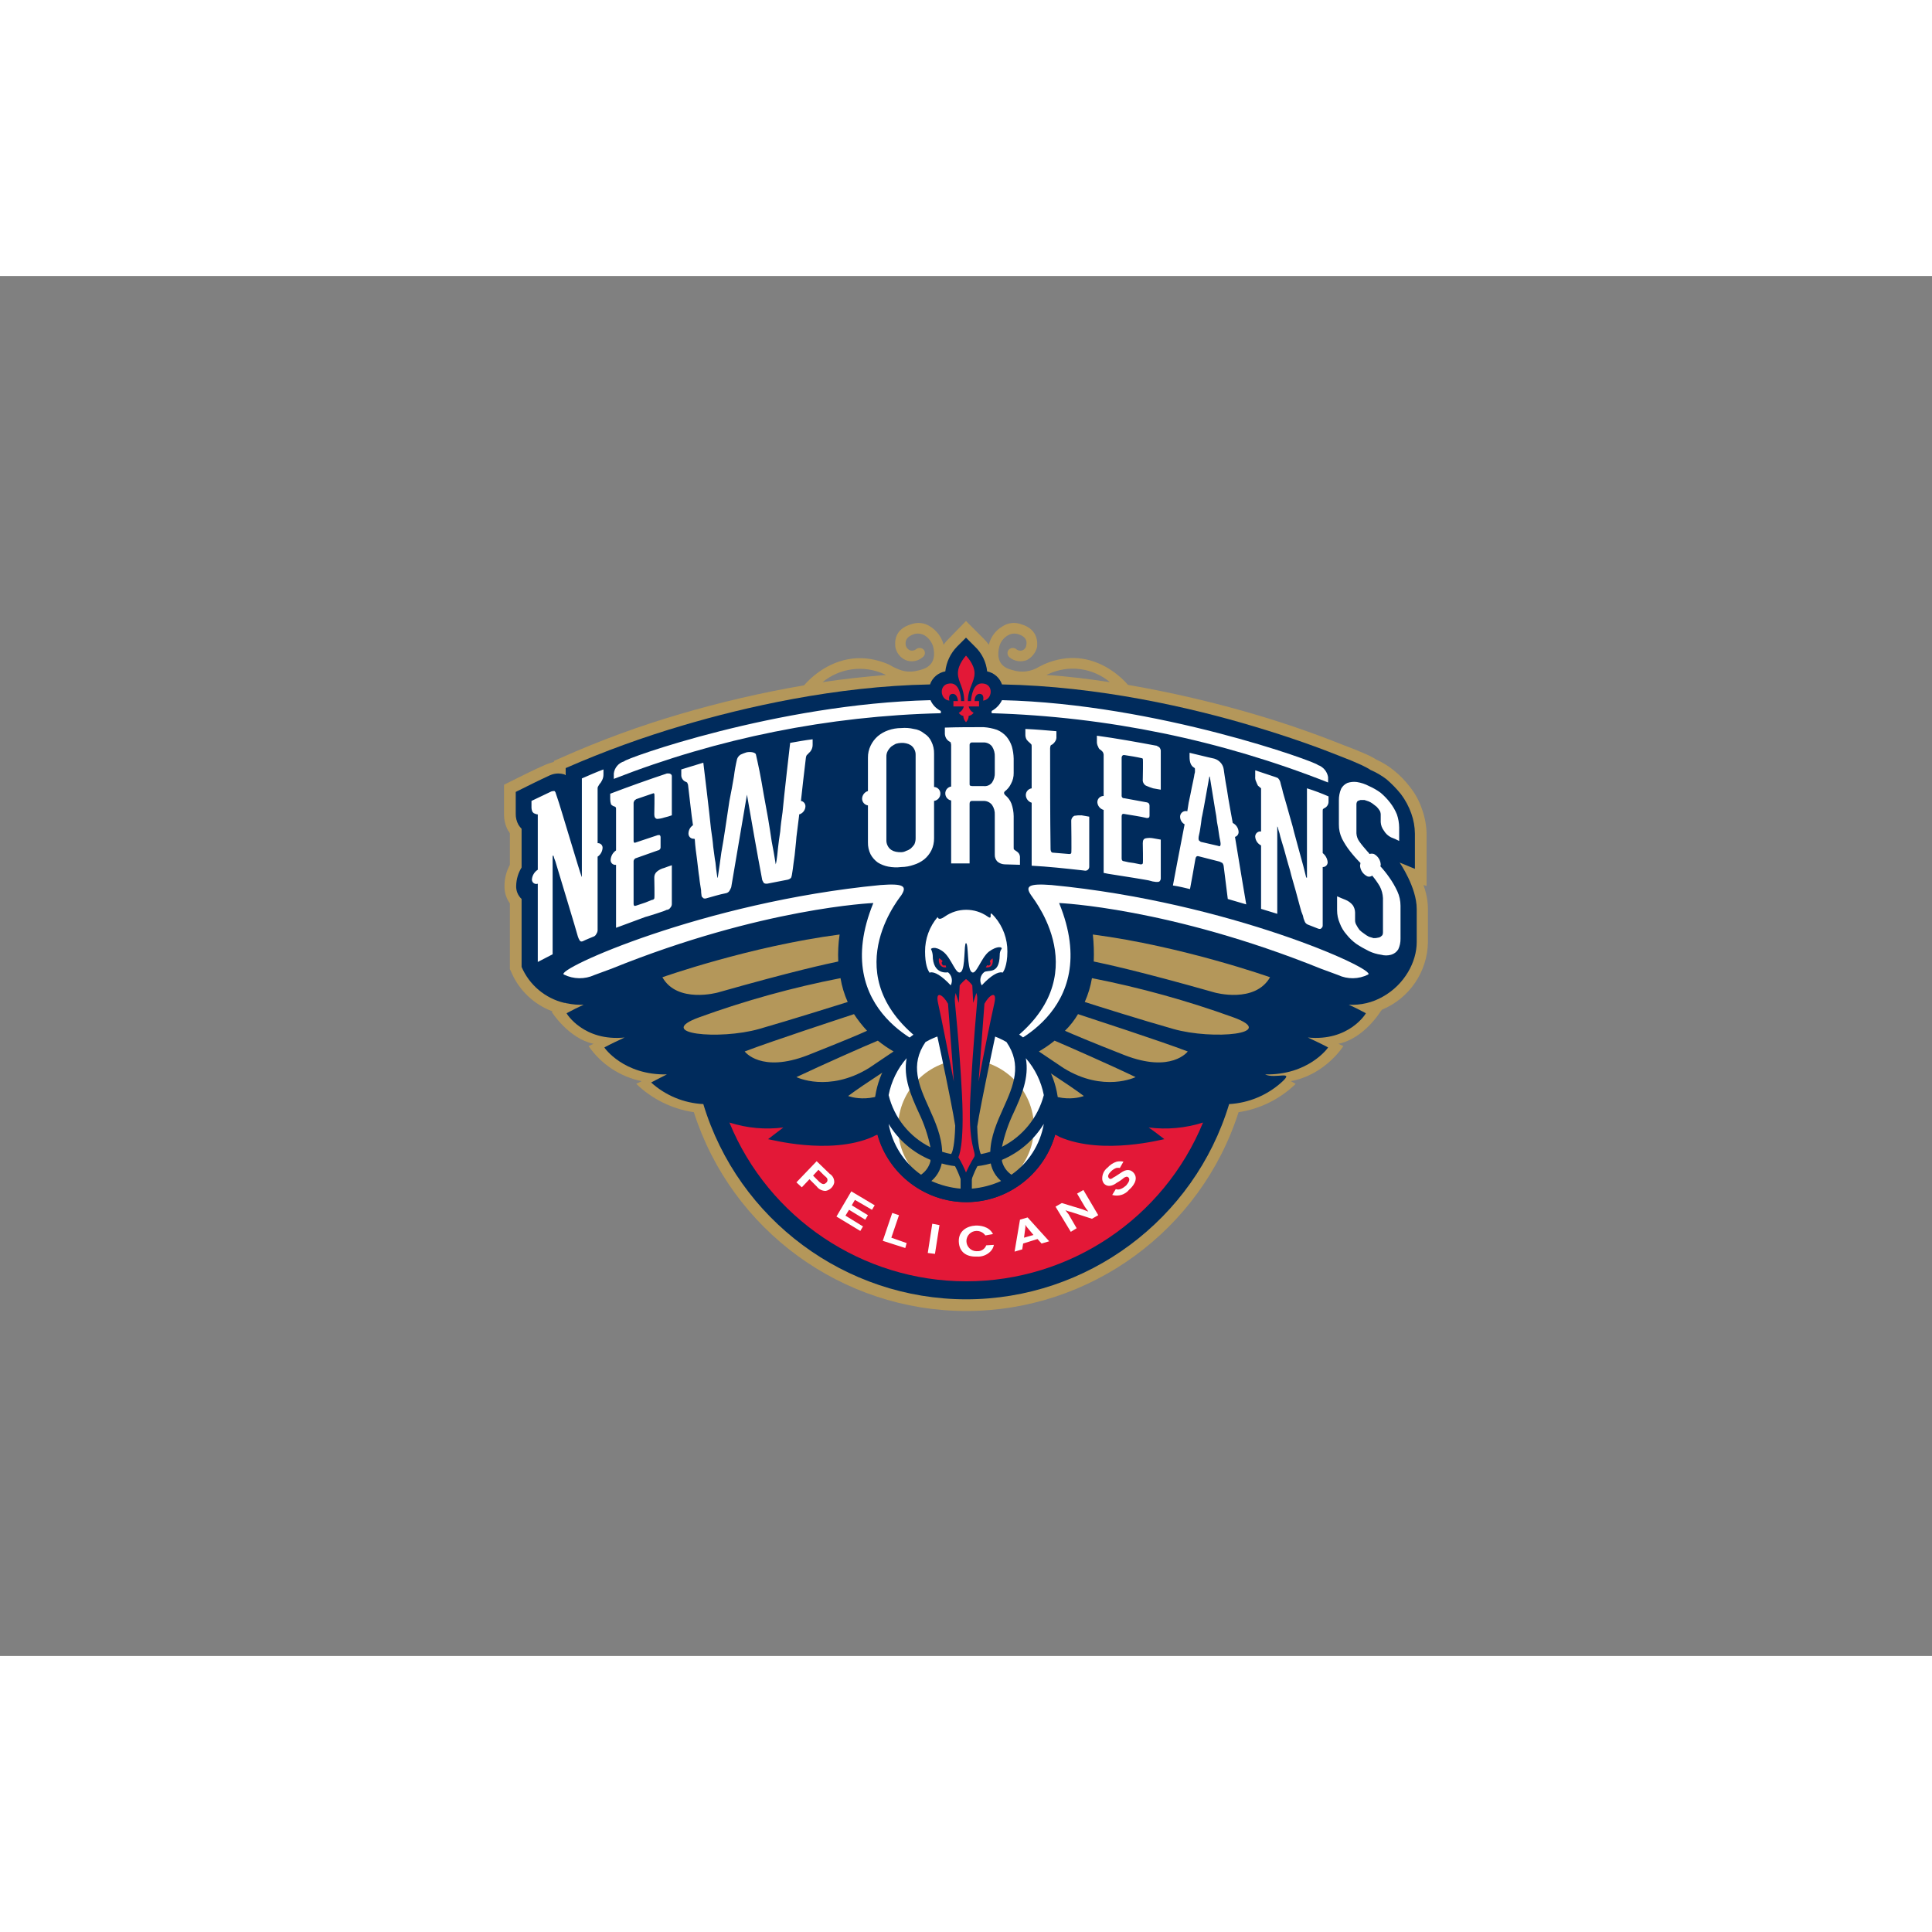<svg width="150" height="150" clip-rule="evenodd" fill-rule="evenodd" viewBox="0 0 560 400" xmlns="http://www.w3.org/2000/svg"><rect x="0" y="0" width="560" height="400" fill="#808080" stroke="none"/><path d="m256.272 115.385.522.261c-6.258.522-12.516 1.173-18.383 2.086 5.01-4.122 11.958-5.035 17.862-2.347zm65.45 2.347c-5.997-.913-12.125-1.695-18.383-2.086.13-.13.261-.13.522-.261 5.893-2.754 12.88-1.836 17.862 2.347zm90.873 58.8.913.261v-15.124c-.053-2.401-.493-4.779-1.304-7.04-.78-2.363-1.971-4.571-3.52-6.519-1.36-1.795-2.937-3.415-4.694-4.824-1.554-1.257-3.263-2.309-5.085-3.129-1.173-.782-3.52-1.956-9.778-4.302-5.215-2.086-13.82-5.345-24.772-8.605-12.292-3.638-24.786-6.554-37.418-8.735-.13-.13-9.778-12.255-24.25-5.997l-1.565.782c-2.301 1.425-5.121 1.76-7.692.913-2.216-.522-4.954-1.956-3.781-6.78.354-1.374 1.247-2.551 2.477-3.259.862-.517 1.899-.658 2.868-.391 1.956.522 2.868 1.695 2.477 3.259-.058.632-.458 1.184-1.043 1.434-.671.257-1.434.104-1.956-.391-.72-.479-1.704-.305-2.216.391-.414.691-.246 1.592.391 2.086 1.392 1.125 3.283 1.423 4.954.782 1.495-.771 2.588-2.15 2.999-3.781.13-1.173.391-5.215-4.694-6.649-1.783-.645-3.77-.403-5.345.652-1.958 1.133-3.371 3.018-3.911 5.215v.13c-.469-.651-.993-1.261-1.565-1.825l-5.085-5.085-4.954 5.085c-.576.56-1.1 1.17-1.565 1.825v-.13c-.588-2.174-1.988-4.042-3.911-5.215-1.579-1.047-3.561-1.29-5.345-.652-5.215 1.434-4.824 5.476-4.694 6.649.316 1.675 1.438 3.092 2.999 3.781 1.626.65 3.485.348 4.824-.782.46-.271.743-.766.743-1.299 0-.277-.077-.55-.222-.787-.513-.696-1.496-.87-2.216-.391-.53.479-1.282.629-1.956.391-.585-.28-1.015-.806-1.173-1.434-.261-1.565.522-2.608 2.477-3.259 1.012-.267 2.089-.127 2.999.391 1.194.75 2.074 1.909 2.477 3.259 1.173 4.824-1.695 6.258-3.781 6.78-3.781 1.043-5.606.13-7.823-.913-.463-.288-.942-.55-1.434-.782-14.472-6.128-24.12 5.867-24.25 5.997l-.13.13c-12.146 2.083-24.161 4.869-35.984 8.344-11.744 3.438-23.243 7.663-34.42 12.647l-2.086.913v.261c-.782.261-1.695.522-2.608.913-3.259 1.434-6.389 2.999-9.518 4.563l-2.347 1.173v8.344c-.046 1.725.36 3.433 1.173 4.954.217.228.394.493.522.782v9.126c-1.003 1.842-1.54 3.9-1.565 5.997-.062 1.862.488 3.694 1.565 5.215v19.035l.261.522c2.215 5.437 6.619 9.698 12.125 11.734l-.261.13s4.824 7.692 12.125 9.257l-1.434.652c3.617 5.251 9.135 8.899 15.385 10.169l-1.565.782c4.561 4.422 10.402 7.297 16.688 8.214 10.955 34.239 42.994 57.627 78.944 57.627 35.949 0 67.989-23.388 78.944-57.627 6.242-.94 12.034-3.812 16.558-8.214l-1.434-.782c10.039-1.825 15.254-10.169 15.254-10.169l-1.434-.652c7.432-1.565 12.125-9.257 12.125-9.257l.522-.652c7.924-3.275 13.166-10.984 13.299-19.557v-9.648c-.029-2.362-.472-4.7-1.304-6.91z" fill="#b4975a"/><path d="m405.685 170.013 4.433 1.825v-10.169c-.018-2-.37-3.983-1.043-5.867-.709-2.01-1.721-3.9-2.999-5.606-1.255-1.559-2.652-3-4.172-4.302-1.44-1.111-3.017-2.032-4.694-2.738-.913-.652-3.129-1.825-9.257-4.172-5.215-2.086-13.69-5.215-24.641-8.475-17.862-5.345-44.72-11.604-72.881-12.125-.665-1.93-2.303-3.37-4.302-3.781-.277-2.734-1.528-5.279-3.52-7.171l-2.608-2.608-2.608 2.608c-1.89 1.95-3.082 4.472-3.39 7.171-2.053.359-3.755 1.81-4.433 3.781-27.51.522-53.976 6.649-71.577 11.864-11.593 3.408-22.957 7.545-34.029 12.386v2.086c-.141-.071-.273-.158-.391-.261-.551-.16-1.121-.248-1.695-.261-.853-.003-1.697.175-2.477.522-3.129 1.434-6.258 2.999-9.387 4.563l-.522.261v6.258c-.036 1.136.235 2.263.782 3.259.263.422.568.815.913 1.173v11.212c-.975 1.569-1.515 3.369-1.565 5.215-.091 1.471.483 2.909 1.565 3.911v19.687c2.241 5.238 6.843 9.112 12.386 10.43.225-.021.452.025.652.13h.13c1.584.34 3.206.472 4.824.391-1.695.782-3.259 1.565-4.954 2.477 0 .13 4.954 8.214 16.819 7.04-1.956.913-3.911 1.825-5.867 2.868 0 .13 5.606 8.083 18.122 7.823-2.868 1.434-4.563 2.347-4.563 2.347 4.166 3.771 9.512 5.983 15.124 6.258 10.123 33.504 41.207 56.584 76.206 56.584s66.083-23.08 76.206-56.584c5.603-.314 10.938-2.521 15.124-6.258s-1.825-.913-4.694-2.347c12.516.261 18.253-7.692 18.253-7.823-1.956-1.043-3.911-1.956-5.867-2.868 11.864 1.173 16.819-6.91 16.819-7.04-1.695-.913-3.259-1.695-4.954-2.477 3.46.203 6.907-.613 9.909-2.347 6.258-3.52 9.778-10.039 9.778-15.776v-9.648c0-6.258-4.954-13.429-4.954-13.429z" fill="#002b5c"/><path d="m332.934 246.805c1.565 1.043 2.999 2.216 4.563 3.39 0-.13-17.731 4.824-30.378-.652-.407-.268-.844-.488-1.304-.652-3.211 11.524-13.786 19.557-25.75 19.557-11.963 0-22.539-8.032-25.75-19.557-.501.163-.982.381-1.434.652-12.516 5.476-30.248.522-30.248.652 1.565-1.173 2.999-2.347 4.433-3.39-5.257.674-10.599.184-15.645-1.434 11.407 27.786 38.608 46.023 68.644 46.023s57.237-18.238 68.644-46.023c-5.09 1.624-10.476 2.114-15.776 1.434z" fill="#e31837"/><path d="m272.7 126.076c-1.335-.659-2.397-1.767-2.999-3.129-44.459 1.043-88.918 17.079-88.787 17.731-1.613.462-2.799 1.854-2.999 3.52v1.565c30.242-11.824 62.322-18.266 94.785-19.035zm109.256 15.645c.13-.652-46.545-17.731-91.525-18.774-.641 1.335-1.692 2.432-2.999 3.129v.652c33.424.997 66.423 7.791 97.522 20.078v-1.565c-.274-1.634-1.429-2.99-2.999-3.52z" fill="#fff"/><path d="m284.955 118.122c-2.868-.391-3.39 3.651-3.52 5.085h-.913c.13-3.911 1.956-5.476 1.956-8.083 0-2.608-2.477-5.085-2.477-5.085s-2.347 2.477-2.347 5.085 1.825 4.172 1.825 8.083h-.913c0-1.434-.522-5.476-3.39-5.085-3.129.261-2.738 4.694 0 4.954 0 0-.522-1.956 1.043-1.956 1.043 0 1.434 1.434 1.434 2.086h-1.304v1.565h2.999c-.173.795-.702 1.469-1.434 1.825.272.487.753.824 1.304.913.03.683.309 1.332.782 1.825.474-.493.752-1.142.782-1.825.578-.108 1.092-.435 1.434-.913-.732-.356-1.261-1.03-1.434-1.825h2.999v-1.565h-1.304c0-.652.261-2.086 1.434-2.086 1.565 0 1.043 1.956 1.043 1.956 2.738-.261 3.129-4.694 0-4.954z" fill="#e31837"/><path d="m265.399 162.972c.01.63-.124 1.254-.391 1.825-.311.423-.659.816-1.043 1.173-.392.293-.833.515-1.304.652-.437.25-.931.385-1.434.391-.525.022-1.051-.023-1.565-.13-.463-.093-.904-.271-1.304-.522-.443-.294-.803-.699-1.043-1.173-.281-.519-.416-1.105-.391-1.695v-24.12c-.025-.59.11-1.176.391-1.695.274-.489.626-.929 1.043-1.304.417-.289.853-.551 1.304-.782.508-.15 1.034-.238 1.565-.261.481-.022.964.023 1.434.13.463.093.904.271 1.304.522.443.294.803.699 1.043 1.173.281.519.416 1.105.391 1.695v24.12zm5.345-14.863v-9.648c.034-1.22-.235-2.429-.782-3.52-.44-.977-1.168-1.795-2.086-2.347-.852-.716-1.894-1.169-2.999-1.304-1.194-.286-2.427-.374-3.651-.261-1.287.003-2.566.224-3.781.652-1.094.377-2.111.952-2.999 1.695-.875.761-1.584 1.693-2.086 2.738-.533 1.095-.802 2.302-.782 3.52v9.648c-.98.297-1.666 1.193-1.695 2.216 0 .979.727 1.817 1.695 1.956v10.691c-.034 1.22.235 2.429.782 3.52.513.927 1.226 1.729 2.086 2.347.921.568 1.937.966 2.999 1.173 1.245.243 2.522.288 3.781.13 1.244-.015 2.478-.235 3.651-.652 1.086-.334 2.103-.864 2.999-1.565.87-.713 1.581-1.601 2.086-2.608.533-1.095.802-2.302.782-3.52v-10.821c1.04-.14 1.824-1.037 1.825-2.086.035-1.037-.789-1.919-1.825-1.956zm-102.086 25.945s0 .13-.13 0v-.13c-.261-.391-6.519-21.512-6.91-22.425-.261-.913-.522-1.434-.522-1.565-.05-.256-.188-.488-.391-.652-.31-.012-.619.032-.913.13l-5.737 2.738v1.825c-.003.448.086.892.261 1.304.261.261.391.522.652.522.277.163.591.253.913.261v16.036c-.953.605-1.578 1.616-1.695 2.738l-.007.129c0 .689.567 1.256 1.256 1.256.152 0 .303-.027.445-.081v22.686l4.302-2.216v-28.292c-.007-.142.04-.281.13-.391 0 .13 0 .13.13.13.125.537.299 1.06.522 1.565.261.913 6.519 21.512 6.519 21.773.124.412.299.806.522 1.173.261.391.522.391.913.261 1.043-.522 2.086-.913 2.999-1.304.407-.108.744-.395.913-.782.223-.305.357-.666.391-1.043v-21.382c.83-.564 1.359-1.477 1.434-2.477l.008-.14c0-.714-.588-1.302-1.302-1.302l-.14.008v-15.776c-.034-.226.012-.456.13-.652l.391-.652c.321-.348.585-.744.782-1.173.266-.525.401-1.106.391-1.695v-1.434c-2.086.782-4.172 1.695-6.258 2.608v28.422zm210.169.261c0 .13 0 .13-.13.13-.014-.099-.06-.19-.13-.261l-.782-3.129c-.391-1.434-.913-3.259-1.434-5.215-.522-2.086-1.173-4.172-1.695-6.389-.652-2.216-1.173-4.172-1.695-5.997-.522-1.956-1.043-3.39-1.304-4.694-.391-1.304-.522-1.956-.522-1.956-.093-.382-.272-.739-.522-1.043-.13-.261-.522-.391-.913-.522l-5.867-1.956v1.825c-.053.493.038.991.261 1.434.149.402.324.793.522 1.173l.913.782v12.516l-.225-.017c-.808 0-1.474.665-1.474 1.474l.004.108c.093 1.064.738 2.005 1.695 2.477v18.383l4.694 1.434v-25.424c0 .13 0 .13.13.261.14.617.314 1.227.522 1.825.261 1.304.782 2.738 1.304 4.563s1.043 3.911 1.695 5.997c.522 2.216 1.173 4.172 1.695 6.128.522 1.825.913 3.52 1.304 4.824.192.803.454 1.588.782 2.347.095.587.271 1.157.522 1.695.16.42.492.753.913.913l2.999 1.173c.391.13.782.13.913-.13.252-.179.399-.473.391-.782v-16.949l.068.002c.75 0 1.368-.618 1.368-1.368l-.002-.068c-.102-1.028-.62-1.971-1.434-2.608v-12.125c0-.391 0-.522.13-.652.108-.116.242-.206.391-.261.746-.356 1.21-1.129 1.173-1.956v-1.434c-2.041-.896-4.131-1.68-6.258-2.347v25.815zm26.206 4.042c-.655-1.417-1.441-2.771-2.347-4.042-.796-1.143-1.668-2.232-2.608-3.259.13-.13.13-.261.13-.522-.093-1.268-.833-2.402-1.956-2.999-.425-.131-.879-.131-1.304 0-.133-.248-.31-.468-.522-.652-.913-1.043-1.695-1.956-2.347-2.868-.546-.715-.865-1.579-.913-2.477v-8.344c-.013-.324.078-.644.261-.913.261-.261.652-.261.913-.391h1.173l1.173.391c.417.166.812.386 1.173.652l1.173.913c.344.359.65.752.913 1.173.2.404.289.854.261 1.304v1.956c.047.899.365 1.763.913 2.477.489.842 1.215 1.522 2.086 1.956.805.292 1.59.641 2.347 1.043v-3.911c-.015-1.286-.235-2.563-.652-3.781-.494-1.214-1.153-2.354-1.956-3.39-.809-1.05-1.728-2.011-2.738-2.868-1.054-.776-2.19-1.432-3.39-1.956-1.1-.586-2.289-.982-3.52-1.173-.92-.121-1.857-.032-2.738.261-.779.347-1.422.943-1.825 1.695-.454 1.071-.676 2.226-.652 3.39v6.91c-.025 1.443.288 2.872.913 4.172.658 1.292 1.445 2.515 2.347 3.651.93 1.19 1.931 2.322 2.999 3.39l-.13.782c.093 1.268.833 2.402 1.956 2.999.493.298 1.127.244 1.565-.13.825.98 1.566 2.026 2.216 3.129.544 1.052.855 2.208.913 3.39v9.909c0 .522-.13.913-.391 1.043-.271.298-.642.485-1.043.522-.425.114-.865.159-1.304.13l-1.304-.391c-.506-.257-.987-.563-1.434-.913-.465-.307-.902-.656-1.304-1.043-.35-.448-.655-.928-.913-1.434-.248-.39-.384-.842-.391-1.304v-2.347c-.016-.743-.242-1.466-.652-2.086-.551-.691-1.269-1.229-2.086-1.565-.913-.391-1.695-.652-2.477-1.043v4.042c-.005 1.301.262 2.589.782 3.781.445 1.198 1.108 2.303 1.956 3.259.825 1.042 1.789 1.963 2.868 2.738 1.171.771 2.391 1.469 3.651 2.086 1.114.526 2.3.877 3.52 1.043.938.262 1.931.262 2.868 0 .866-.242 1.611-.801 2.086-1.565.456-.979.679-2.05.652-3.129v-9.518c-.002-1.44-.314-2.863-.913-4.172zm-178.226-22.816c-.261 1.825-.522 3.651-.652 5.476-.261 1.825-.522 3.39-.652 4.824s-.261 2.608-.391 3.39c-.052.441-.14.877-.261 1.304-.391-2.477-.782-4.694-1.173-6.649-.261-1.956-.652-4.172-1.043-6.649l-1.304-7.171c-.391-2.347-.782-4.563-1.173-6.519s-.782-3.651-1.043-4.824c0-.261-.391-.522-.913-.652-.602-.13-1.223-.13-1.825 0-.578.181-1.144.4-1.695.652-.489.3-.857.762-1.043 1.304-.397 1.678-.702 3.375-.913 5.085-.391 2.216-.782 4.563-1.304 7.04l-1.173 7.823c-.391 2.608-.782 5.085-1.173 7.171-.261 2.216-.652 4.563-1.043 7.301-.13 0-.13-.391-.261-1.173-.13-.782-.261-1.956-.391-3.259-.261-1.304-.391-2.868-.652-4.563-.13-1.695-.391-3.39-.652-5.215-.391-4.172-2.216-19.166-2.216-19.166l-6.389 1.956v1.565c-.03.467.109.93.391 1.304.19.29.463.517.782.652l.522.261.261.652c.522 4.302.913 8.214 1.434 11.734-.79.523-1.277 1.399-1.304 2.347l-.004.108c0 .809.666 1.474 1.474 1.474l.225-.017v.003c0 .07.058.127.127.127h.003c.13 2.086.391 4.042.652 5.867.261 1.956.391 3.651.652 5.215.13 1.434.391 2.738.522 3.651.005.524.049 1.047.13 1.565-.005.274.147.528.391.652.13.261.391.261.782.261 1.956-.522 3.911-1.173 5.997-1.565.377-.092.704-.326.913-.652.2-.334.374-.682.522-1.043 1.565-8.996 2.999-17.862 4.563-26.858 1.434 8.214 2.868 16.558 4.433 24.772.146.319.319.626.522.913.289.116.602.161.913.13 2.086-.391 4.042-.782 5.997-1.173.343-.093.657-.273.913-.522.13-.29.218-.598.261-.913 0-.13.13-.652.261-1.695.13-.913.261-2.216.522-3.911.13-1.565.391-3.39.522-5.345l.782-6.258v-.261c1.054-.297 1.797-1.252 1.825-2.347.017-.77-.542-1.443-1.304-1.565.391-3.911.913-7.953 1.434-12.516.027-.277.116-.544.261-.782.13-.13.391-.261.522-.522.323-.244.59-.556.782-.913.266-.478.401-1.018.391-1.565v-1.565c-2.216.261-4.302.652-6.519 1.043 0 0-1.825 15.776-2.216 20.209zm126.857 9.648c-.149.13-.373.13-.522 0l-5.085-1.173-.522-.391c-.105-.2-.151-.427-.13-.652.01-.309.053-.614.13-.913.166-.688.297-1.384.391-2.086.13-.782.261-1.695.391-2.868.261-1.043.391-2.086.652-3.259l1.565-8.735h.13l1.565 9.648c.238 1.164.412 2.338.522 3.52.261 1.173.391 2.216.522 3.129.13.913.261 1.695.391 2.216.07.3.113.605.13.913.034.226-.012.456-.13.652zm5.345-4.172c-.093-1.064-.738-2.005-1.695-2.477l-.782-4.302c-.391-2.086-.652-3.781-.913-5.476-.261-1.565-.522-2.868-.652-3.911l-.261-1.825c-.09-.668-.361-1.299-.782-1.825-.506-.62-1.189-1.075-1.956-1.304-2.477-.522-4.824-1.173-7.171-1.695v1.173c0 1.565.391 2.608 1.304 3.129.261.13.261.261.261.522v.782c-.121.427-.209.863-.261 1.304-.13.782-.391 1.825-.652 3.129s-.522 2.738-.913 4.433l-.391 2.477c-.15-.045-.306-.067-.463-.067-.891 0-1.623.732-1.623 1.623v.009c-.002.92.499 1.772 1.304 2.216-1.043 5.215-3.39 17.731-3.39 17.731 1.695.261 3.39.652 4.954 1.043 0 0 1.565-8.475 1.565-8.735.13-.652.391-.913.913-.782l6.128 1.565.782.391c.229.302.365.665.391 1.043 0 .13 1.173 9.387 1.173 9.387l5.345 1.565s-2.216-13.038-3.259-19.557c.677-.2 1.118-.863 1.043-1.565zm-70.664-17.08c.058 1.016-.217 2.023-.782 2.868-.573.772-1.524 1.173-2.477 1.043h-3.39l-.522-.13c-.13-.13-.13-.261-.13-.522v-11.212l-.007-.098c0-.379.312-.691.691-.691l.098.007h3.259c.965-.026 1.886.411 2.477 1.173.565.894.838 1.943.782 2.999v4.563zm6.128 22.686c-.197-.098-.373-.23-.522-.391-.13 0-.13-.261-.13-.652v-8.996c-.015-1.244-.236-2.478-.652-3.651-.377-.973-1.007-1.829-1.825-2.477-.391-.391-.391-.782-.13-1.043.78-.579 1.407-1.34 1.825-2.216.532-.956.803-2.035.782-3.129v-4.172c-.026-1.191-.202-2.373-.522-3.52-.334-1.047-.865-2.021-1.565-2.868-.75-.854-1.687-1.523-2.738-1.956-1.262-.437-2.578-.7-3.911-.782-3.781 0-7.432 0-11.212.13v1.434c-.042.591.093 1.182.391 1.695.236.366.546.677.913.913.13 0 .261.13.391.261.056.214.1.432.13.652v12.125c-1.013.154-1.751 1.063-1.695 2.086.034.966.743 1.785 1.695 1.956v18.253h5.345v-17.34c0-.522.261-.782.652-.782h3.39c.965-.026 1.886.411 2.477 1.173.565.845.84 1.852.782 2.868v11.604c-.021.731.263 1.44.782 1.956.591.482 1.324.757 2.086.782l4.433.13v-1.956c.049-.51-.09-1.02-.391-1.434-.227-.254-.491-.475-.782-.652zm16.949-10.169c-.586.294-.945.909-.913 1.565 0 .261.13 9.126 0 9.257-.13.261-.391.261-.652.261l-4.694-.391c-.261 0-.391-.13-.522-.391-.106-.247-.151-.515-.13-.782-.13-9.648-.13-19.296-.13-29.074.021-.264.064-.526.13-.782.13-.13.261-.261.391-.261.366-.236.677-.546.913-.913.301-.414.44-.925.391-1.434v-1.565c-2.999-.261-5.997-.522-8.996-.652v1.565c-.027.549.109 1.093.391 1.565.271.336.577.642.913.913l.391.391c.13.13.13.391.13.782v11.995c-.968.139-1.695.977-1.695 1.956.029 1.023.715 1.92 1.695 2.216v18.253c4.824.261 9.648.782 14.342 1.304.391 0 .782.13 1.043.13.328.055.664-.04.913-.261.257-.233.401-.566.391-.913v-14.472l-2.216-.391c-.698-.03-1.397.013-2.086.13zm-117.731-12.256h-.391c-5.476 1.825-10.952 3.781-16.428 5.867v1.565c.001.532.089 1.06.261 1.565.228.217.493.394.782.522.204.004.395.1.522.261.13 0 .13.261.13.652v11.864c-.92.617-1.5 1.632-1.565 2.738l-.004.11c0 .737.606 1.344 1.343 1.344l.226-.02v18.253l1.434-.522 7.04-2.608c1.043-.261 2.086-.652 2.999-.913l2.347-.782.913-.391h.13l.391-.13c.13-.13.391-.261.522-.522.261-.284.402-.658.391-1.043v-11.212c-.782.261-1.565.522-2.216.782-.765.187-1.478.543-2.086 1.043-.538.448-.829 1.128-.782 1.825 0 .13.13 5.737 0 5.997-.124.244-.378.397-.652.391l-1.956.782-2.738.913c-.391.13-.652 0-.652-.522v-12.255c-.037-.492.3-.94.782-1.043l6.258-2.216c.462-.042.812-.45.782-.913v-2.999c-.004-.204-.1-.395-.261-.522h-.522l-6.258 2.086c-.522.261-.782.13-.782-.391v-11.082c.051-.23.139-.45.261-.652l.522-.391 4.954-1.695c.13 0 .13 0 .261.13.13.13 0 5.737 0 5.997 0 .782.261 1.173.782 1.304.711-.026 1.414-.158 2.086-.391.751-.175 1.491-.392 2.216-.652v-11.343c.005-.274-.147-.527-.391-.652-.196-.118-.426-.164-.652-.13zm141.72-7.953-.261-.13h-.13c-5.606-1.043-11.343-2.086-17.079-2.868v1.565c-.042.591.093 1.182.391 1.695.108.407.395.744.782.913l.522.522c.145.238.234.505.261.782v11.995h-.043c-.978 0-1.782.804-1.782 1.782v.043c.075 1.05.809 1.942 1.825 2.216v18.253l1.304.261 7.432 1.173 3.129.522c.795.112 1.58.286 2.347.522l.913.13h.522c.184.02.368-.027.522-.13.257-.233.401-.566.391-.913v-11.212c-.782-.13-1.565-.261-2.216-.391-.689-.131-1.397-.131-2.086 0-.652.13-.913.522-.913 1.434 0 .13.13 5.737 0 5.867-.13.261-.391.261-.652.261l-1.956-.391c-.968-.099-1.927-.274-2.868-.522-.391 0-.652-.261-.652-.782v-12.255c0-.522.261-.782.782-.652 2.216.391 4.302.652 6.519 1.173.522 0 .782-.13.782-.652v-2.999c-.005-.241-.098-.474-.261-.652-.261-.13-.391-.261-.652-.261-2.086-.391-4.172-.782-6.389-1.173l-.098.007c-.379 0-.691-.312-.691-.691l.007-.098v-11.082c.033-.196.124-.378.261-.522.13-.13.261-.13.522-.13 1.695.261 3.39.522 5.085.913l.261.13c.13.261 0 5.867 0 5.997-.09.736.271 1.456.913 1.825.678.303 1.375.565 2.086.782.652.13 1.434.261 2.216.391v-11.343c-.038-.336-.175-.653-.391-.913-.199-.159-.418-.29-.652-.391zm-99.739 124.511 1.825 1.825c.522.391 1.173 1.043 1.956.261.288-.21.438-.561.391-.913 0-.391-.261-.652-.913-1.173l-1.695-1.695-1.565 1.695zm1.043-4.172 3.781 3.651c.894.55 1.4 1.562 1.304 2.608-.288 1.202-1.261 2.124-2.477 2.347-1.027.009-1.998-.477-2.608-1.304l-2.086-2.086-2.216 2.347-1.565-1.434 5.867-6.128zm10.04 8.735 6.78 4.042-.782 1.304-4.954-2.868-.913 1.565 4.694 2.868-.782 1.304-4.694-2.868-1.043 1.695 5.085 3.129-.782 1.304-6.91-4.172 4.302-7.301zm11.864 6.258 1.956.652-2.216 6.519 4.433 1.565-.391 1.434-6.519-2.086 2.738-8.083zm29.465 9.257c-.133.745-.498 1.43-1.043 1.956-1.033 1.022-2.462 1.546-3.911 1.434-2.999.13-5.085-1.304-5.215-4.302-.13-3.129 2.347-4.563 4.954-4.694 1.043 0 3.781.13 4.954 2.477l-2.216.391c-.59-.85-1.574-1.342-2.608-1.304-1.587.034-2.875 1.348-2.875 2.937 0 1.611 1.326 2.937 2.937 2.937l.199-.007c1.144.068 2.206-.621 2.608-1.695zm9.518-5.215c0-.13-.13-.13-.261-.261.017-.143-.03-.287-.13-.391v.782l-.391 2.999 2.738-.782zm-1.956-2.086 2.216-.652 6.258 6.91-2.216.652-1.173-1.304-4.172 1.304-.261 1.695-2.216.652 1.565-9.257zm10.3-3.781 1.825-1.043 5.997 1.825 1.695.652c-.522-.652-.652-.913-1.043-1.434l-2.216-3.781 1.825-1.043 4.302 7.301-1.825 1.043-5.997-1.956c-.577-.133-1.143-.306-1.695-.522l.913 1.173 2.347 4.042-1.695 1.043-4.433-7.301zm17.471-5.085c1.043.391 2.086-.261 2.999-1.043.261-.391 1.434-1.565.652-2.347-.391-.391-.913-.13-1.304.13-.642.551-1.342 1.032-2.086 1.434-.652.522-2.347 1.565-3.651.261-.279-.335-.461-.741-.522-1.173-.133-1.365.463-2.703 1.565-3.52.704-.786 1.604-1.371 2.608-1.695.644-.139 1.311-.139 1.956 0l-1.043 1.825c-.344-.071-.699-.071-1.043 0-.531.211-1.018.52-1.434.913-.652.652-1.304 1.434-.652 2.086.391.391.782.13 1.304-.261.391-.13 1.825-1.173 2.086-1.304.913-.652 2.347-1.434 3.651-.13 1.825 1.956-.391 4.302-1.173 4.954-1.179 1.474-3.142 2.095-4.954 1.565l1.043-1.695zm-53.064-40.548s-30.378-10.169-17.21-42.373c0 0-32.073 1.304-75.88 19.035 0 0-3.129 1.173-4.954 1.825-2.822 1.296-6.083 1.248-8.866-.13-2.782-1.379 40.287-20.991 91.786-25.945 6.91-.522 7.692.391 5.997 2.999-1.565 2.086-19.948 25.554 9.126 44.589z" fill="#fff"/><path d="m243.365 190.873c-25.945 3.39-51.369 12.386-51.369 12.386 4.302 7.692 16.036 4.433 16.036 4.433 22.034-6.258 31.812-8.344 34.941-8.996-.121-2.614.01-5.234.391-7.823zm.26 12.647c-13.92 2.71-27.609 6.503-40.939 11.343s5.867 6.649 17.34 3.39c9.518-2.738 21.903-6.649 25.684-7.823-.985-2.206-1.686-4.527-2.086-6.91zm3.912 10.43c-3.911 1.304-23.468 7.692-31.682 10.821 0 0 4.694 6.389 18.383 1.043 9.518-3.781 14.863-5.997 17.079-7.04-1.394-1.499-2.659-3.113-3.781-4.824zm6.91 7.692c-3.52 1.434-16.167 7.04-23.598 10.561 0 0 9.257 4.563 20.991-2.608l7.171-4.824c-1.6-.922-3.126-1.969-4.563-3.129zm8.083 4.955c-2.347 1.434-11.995 7.562-16.688 11.082 0 0 8.083 3.259 16.297-4.433 2.608-2.477 4.042-3.911 4.824-4.824-1.512-.519-2.993-1.129-4.433-1.825z" fill="#b4975a"/><path d="m289.779 224.119s30.378-10.169 17.21-42.373c0 0 31.943 1.304 75.88 19.035 0 0 3.129 1.173 4.954 1.825 2.776 1.297 6 1.249 8.735-.13 2.736-1.38-40.156-20.991-91.786-25.945-6.78-.522-7.692.391-5.867 2.999 1.434 2.086 19.948 25.554-9.126 44.589z" fill="#fff"/><path d="m316.767 190.873c25.945 3.39 51.369 12.386 51.369 12.386-4.433 7.692-16.036 4.433-16.036 4.433-22.034-6.258-31.943-8.344-35.072-8.996.102-2.611.015-5.225-.261-7.823zm-.26 12.647c13.917 2.727 27.603 6.519 40.939 11.343 13.335 4.824-5.867 6.649-17.34 3.39-9.648-2.738-22.034-6.649-25.684-7.823.985-2.206 1.686-4.527 2.086-6.91zm-4.042 10.43c3.911 1.304 23.598 7.692 31.812 10.821 0 0-4.694 6.389-18.383 1.043-9.648-3.781-14.863-5.997-17.21-7.04 1.471-1.431 2.742-3.054 3.781-4.824zm-6.78 7.692c3.39 1.434 16.167 7.04 23.468 10.561 0 0-9.257 4.563-20.86-2.608l-7.171-4.824c1.6-.922 3.126-1.969 4.563-3.129zm-8.083 4.955c2.216 1.434 11.864 7.562 16.558 11.082 0 0-7.953 3.259-16.167-4.433-2.608-2.477-4.042-3.911-4.824-4.824 1.304-.522 2.868-1.043 4.433-1.825z" fill="#b4975a"/><path d="m304.903 241.72v.065c0 13.626-11.211 24.837-24.837 24.837s-24.837-11.211-24.837-24.837c0-13.601 11.171-24.801 24.772-24.837h.113c13.593 0 24.779 11.179 24.789 24.772z" fill="#fff"/><path d="m299.688 246.805c0 10.8-8.887 19.687-19.687 19.687s-19.687-8.887-19.687-19.687 8.887-19.687 19.687-19.687h.1c10.745 0 19.587 8.842 19.587 19.587z" fill="#b4975a"/><path d="m293.169 260.495c-1.359-.926-2.334-2.317-2.738-3.911v-.391c5.03-2.126 9.271-5.775 12.125-10.43-1.038 5.964-4.42 11.272-9.387 14.733zm-35.593-14.733c2.822 4.684 7.073 8.341 12.125 10.43v.391c-.404 1.594-1.379 2.986-2.738 3.911-4.941-3.485-8.316-8.781-9.387-14.733zm5.215-19.035c-1.043 5.606 1.304 10.952 3.52 15.776 1.535 3.195 2.674 6.567 3.39 10.039-6.072-3.003-10.515-8.544-12.125-15.124.765-3.961 2.564-7.65 5.215-10.691zm24.25 27.119c-1.737.548-3.53.897-5.345 1.043v-35.984c3.538.284 6.968 1.353 10.039 3.129 4.563 6.649 2.086 12.516-.913 19.166-1.825 4.042-3.651 8.214-3.781 12.647zm-5.345 4.302c1.855-.091 3.692-.398 5.476-.913.403 1.982 1.459 3.773 2.999 5.085-2.68 1.208-5.545 1.958-8.475 2.216v-6.389zm-8.735-.913c1.784.515 3.621.821 5.476.913v6.389c-2.929-.259-5.794-1.008-8.475-2.216 1.54-1.311 2.596-3.103 2.999-5.085zm-4.694-35.202c3.119-1.777 6.591-2.845 10.169-3.129v35.984c-1.816-.146-3.608-.495-5.345-1.043-.13-4.433-1.956-8.605-3.781-12.647-2.999-6.649-5.606-12.516-1.043-19.166zm34.289 15.385c-1.699 6.504-6.12 11.971-12.125 14.993.737-3.425 1.875-6.75 3.39-9.909 2.216-4.824 4.563-10.169 3.52-15.776 2.651 3.041 4.45 6.73 5.215 10.691zm-22.555-22.425c-14.613.071-26.598 12.114-26.598 26.727 0 14.662 12.065 26.727 26.728 26.727 14.662 0 26.727-12.065 26.727-26.727-.02-14.669-12.096-26.727-26.764-26.727zm7.953-34.811s-.13.913-.652.913c-1.84-.641-3.628-1.427-5.345-2.347-.636-.347-1.246-.739-1.825-1.173-.579-.435-1.434.782-2.086 1.173-1.675.915-3.419 1.699-5.215 2.347-.522 0-.782-.913-.782-.913s-8.344 5.085-8.344 19.166c0 10.561 5.476 15.254 5.476 15.254l.652 2.999h20.469l.652-2.999s5.476-4.694 5.476-15.254c0-14.081-8.475-19.166-8.475-19.166z" fill="#002b5c"/><path d="m291.996 195.828c.032-3.676-1.266-7.241-3.651-10.039s-.13 1.304-2.086-.13c-3.708-2.602-8.678-2.602-12.386 0-1.956 1.434-2.086.13-2.086.13-2.385 2.798-3.682 6.364-3.651 10.039 0 3.651.782 5.345 1.173 5.867 1.825 4.563 5.867 7.823 10.691 7.823 4.802-.102 9.068-3.171 10.691-7.692.13-.13 1.304-1.825 1.304-5.997z" fill="#fff"/><path d="m284.564 205.606c-.739-1.244-.461-2.856.652-3.781s4.433.913 4.563-4.954c-.029-.649.154-1.29.522-1.825.367-.536-1.173-1.043-3.651.782-2.347 1.825-3.781 7.171-5.085 5.867-1.304-1.173-.782-8.083-1.565-8.344-.652.261-.13 7.171-1.434 8.344-1.434 1.304-2.738-4.042-5.215-5.867s-3.52-.782-3.52-.782c.287.57.464 1.19.522 1.825 0 5.867 4.433 4.954 4.433 4.954 1.119.913 1.447 2.499.782 3.781-5.215-5.606-8.344-4.824-6.78 1.434 1.434 6.258 7.171 32.986 8.083 39.244-.13 5.476-.782 7.562-1.043 7.953l-.522 1.173.652 1.173c.778 1.191 1.433 2.458 1.956 3.781l2.086 5.476 2.216-5.476c.523-1.323 1.178-2.59 1.956-3.781l.652-1.173-.652-1.173c-.13-.391-.782-2.347-.913-7.692.782-5.606 6.649-33.116 8.083-39.504 1.565-6.258-1.565-7.04-6.78-1.434z" fill="#002b5c"/><path d="m276.481 233.507c-1.956-9.909-3.39-17.34-4.563-22.686-.913-4.042 1.565-2.347 2.868.13l1.695 22.555zm7.17 0c1.825-9.909 3.39-17.34 4.563-22.686.913-4.042-1.565-2.347-2.868.13l-1.695 22.555zm-10.169-33.638c-.357-.153-.57-.527-.522-.913l.261-.391c-.276-.292-.581-.554-.913-.782-.331-.228-.522 2.868 1.956 2.608-.026-.237-.116-.462-.261-.652-.13.13-.261.13-.522.13zm14.211-2.086c-.261.261-.652.522-.782.782l.13.391c.039.087.06.181.06.277 0 .286-.181.541-.451.636-.261 0-.391 0-.522-.13-.142.21-.273.427-.391.652 2.608.261 1.956-2.608 1.956-2.608zm-6.388 39.374c.782-15.385 1.956-26.206 1.956-27.51.033-.619-.055-1.24-.261-1.825l-.913 2.868-.261-5.085c-.506-.703-1.122-1.319-1.825-1.825-.673.541-1.284 1.153-1.825 1.825l-.261 5.085-.913-2.868c-.141.6-.229 1.21-.261 1.825 0 1.304 1.304 12.125 2.086 27.51s-1.043 18.253-1.043 18.253c.851 1.419 1.592 2.901 2.216 4.433.691-1.524 1.474-3.005 2.347-4.433.872-1.428-1.956-2.868-1.043-18.253z" fill="#e31837"/><path d="m271.005 283.441-2.086-.261 1.304-8.475 2.086.391-1.304 8.344z" fill="#fff"/></svg>